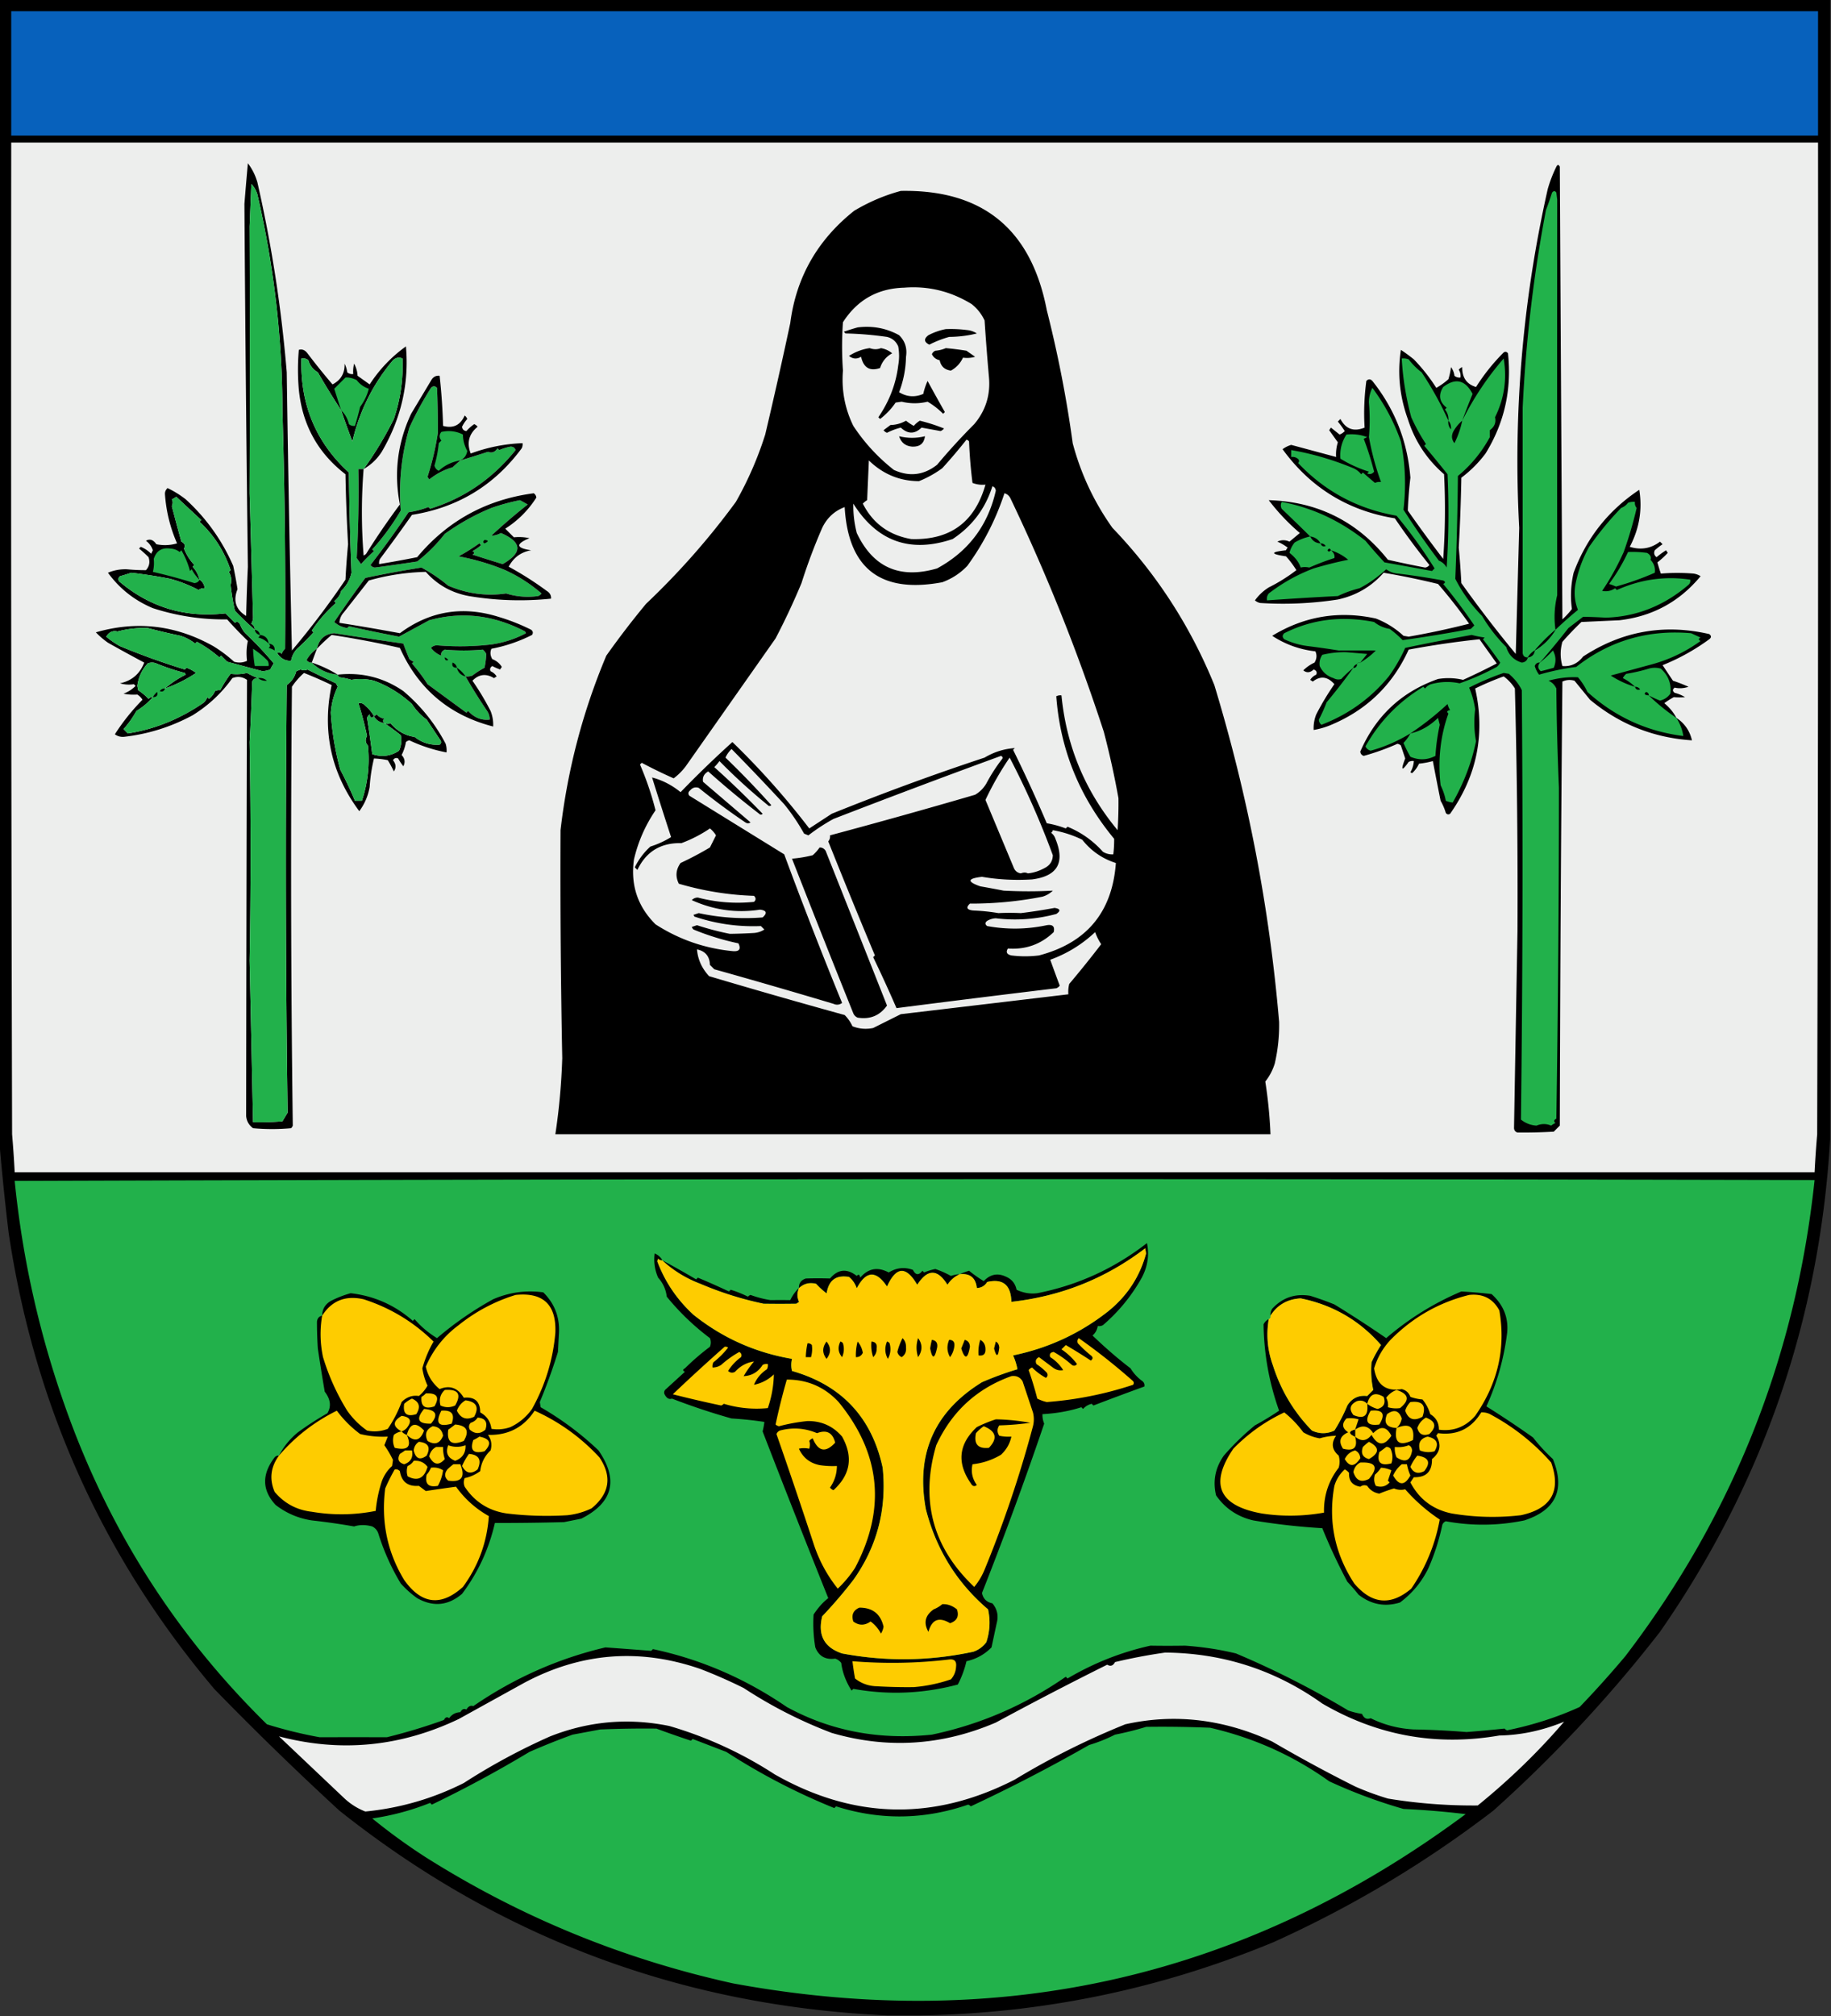 <svg xmlns="http://www.w3.org/2000/svg" width="1060" height="1167" style="shape-rendering:geometricPrecision;text-rendering:geometricPrecision;image-rendering:optimizeQuality;fill-rule:evenodd;clip-rule:evenodd"><rect width="100%" height="100%" fill="#333333" stroke="none"/><path style="opacity:1" d="M-.5-.5h1060v660c-6.15 104.283-38.98 199.283-98.5 285a788.179 788.179 0 0 1-96.5 103.5c-39.317 30.17-81.65 55.5-127 76-65.654 27.25-133.987 41.41-205 42.5h-19c-118.713-5.39-224.38-44.89-317-118.5a1799.074 1799.074 0 0 1-72.5-70.5C59.514 901.158 19.847 813.158 5 713.5a1518.364 1518.364 0 0 1-5.5-54V-.5z"/><path style="opacity:1" fill="#0761bc" d="M6.5 6.5h1046v72H6.5v-72z"/><path style="opacity:1" fill="#edeeed" d="M6.5 82.5h1046c.17 191.334 0 382.667-.5 574a623.585 623.585 0 0 0-1.5 22H8.5a633.603 633.603 0 0 0-1.5-22c-.5-191.333-.667-382.666-.5-574z"/><path style="opacity:1" d="M210.5 271.5c6.559-9.07 12.392-18.737 17.5-29 3.837-11.374 5.503-23.04 5-35-1.902-.886-3.735-.553-5.5 1-11.549 13.764-19.382 29.431-23.5 47a587.955 587.955 0 0 1-6.5-18c-4.902-7.545-9.402-14.879-13.5-22-2.756-1.591-4.589-3.924-5.5-7-1.189-.929-2.522-1.262-4-1-.787 26.554 8.38 48.554 27.5 66 .203 19.351.703 38.684 1.5 58-.913 4.089-2.913 7.589-6 10.5-.429 2.092-1.762 4.092-4 6l1 1a82.081 82.081 0 0 0-14 16l1 1a119.258 119.258 0 0 1-9.5 9.5c-1.879 2.027-3.046 4.36-3.5 7-3.467.054-6.134-1.446-8-4.5.949-.617 1.782-.451 2.5.5a7.293 7.293 0 0 1 2-3c.361-45.91-.139-91.91-1.5-138-.081-41.88-4.914-83.546-14.5-125-.712-2.347-1.879-4.347-3.5-6l-1 24.5c.19 52.054.19 103.554 0 154.5a42774.73 42774.73 0 0 1 2 72 7.93 7.93 0 0 1-1 3.5c1.323.816 1.989 1.983 2 3.5a177.724 177.724 0 0 1-11.5-11 137.606 137.606 0 0 1-2.5-15c.75-2.545.416-5.045-1-7.5l1-1c-3.622-10.937-9.622-20.27-18-28l1-1c-4.807-4.472-9.641-8.972-14.5-13.5a9.454 9.454 0 0 1-2.5 1.5c.614 1.13.614 2.463 0 4a1093.282 1093.282 0 0 0 5.5 20.5c1.976 1.043 2.476 2.377 1.5 4a29.687 29.687 0 0 0 6 9.5l-1 1c1.994 2.158 3.328 4.658 4 7.5 1.779 1.17 2.779 2.836 3 5-1.322-.17-2.489.163-3.5 1a82.042 82.042 0 0 0-16.5-6.5 302.704 302.704 0 0 0-22.5-3.5c-2.124.727-4.29 1.394-6.5 2-1.083.865-1.25 1.865-.5 3 17.733 15.019 38.233 21.186 61.5 18.5l5.5 5.5c1.147-.958 2.147-.625 3 1a15.454 15.454 0 0 0 3 5 205.866 205.866 0 0 1 16.5 17.5 18.08 18.08 0 0 0-2 3.5c-1.578.572-3.078.906-4.5 1a9776.906 9776.906 0 0 0-20.5-5.5l-3.5-3.5-1 1a69.11 69.11 0 0 0-13-9l-1 1c-2.696-2.095-5.53-3.595-8.5-4.5a393.203 393.203 0 0 1-19-4.5c-5.784-.216-11.617.45-17.5 2-2.701-.693-4.868.307-6.5 3a50.39 50.39 0 0 0 8 5.5 419.151 419.151 0 0 0 37.5 13.5l1-1a20.48 20.48 0 0 1 5.5 3 79.8 79.8 0 0 1-18 9c3.59-3.139 7.59-5.806 12-8l-.5-1a128.37 128.37 0 0 1-16.5-5.5c-1.667-.667-3.333-.667-5 0-3.37 3.703-5.37 8.036-6 13l.5 2.5a33.837 33.837 0 0 1 6 5c.67-.752 1.504-1.086 2.5-1-2.703 3.097-5.87 5.764-9.5 8-2.38 4.184-4.88 7.684-7.5 10.5l2.5 2.5c15.317-2.358 29.817-8.191 43.5-17.5a6.978 6.978 0 0 0 2.5-3.5l1 1a12.14 12.14 0 0 0 3.5-4.5 4.934 4.934 0 0 1 3-.5 70.599 70.599 0 0 1 6-9.5c3.193.422 6.36.255 9.5-.5a39.47 39.47 0 0 0 6.5 3c-1.624-.14-2.79.527-3.5 2-.364 11.673-.864 23.34-1.5 35 .74 42.734.74 84.901 0 126.5.678 31.167 1.345 62.333 2 93.5 5.686.138 11.352-.029 17-.5l3-5a10223.7 10223.7 0 0 1-.5-247.5c2.84-2.001 4.673-4.668 5.5-8l2.5-1c1.537.614 2.87.614 4 0a572.536 572.536 0 0 0 16.5 8l1 2a40.738 40.738 0 0 0-4 15 163.156 163.156 0 0 0 5.5 33 224.809 224.809 0 0 1 8.5 18h4c3.46-10.353 4.627-21.02 3.5-32-1.504-1.599-1.67-3.432-.5-5.5-1.433-6.751-3.1-13.084-5-19 1.547-.333 2.88.167 4 1.5 2.09 1.747 3.757 3.747 5 6-1.325 1.453-2.158 1.119-2.5-1a4.457 4.457 0 0 0-1.5 2 752.101 752.101 0 0 1 3 21c5.56 1.826 10.727 1.159 15.5-2 1.318-2.906 1.652-5.906 1-9a181.524 181.524 0 0 0-9.5-7c1.347.671 2.514.671 3.5 0 3.863 4.585 8.53 7.251 14 8 4.28 3.396 9.113 4.896 14.5 4.5.951-.718 1.117-1.551.5-2.5a2525.073 2525.073 0 0 1-8-12 32.45 32.45 0 0 1-8.5-9c-6.712-6.109-14.046-10.609-22-13.5-4.368-1.084-8.701-1.25-13-.5a38.852 38.852 0 0 0-7-1.5c-.556-.383-.889-.883-1-1.5 13.883-1.529 26.55 1.637 38 9.5 10.208 8.614 18.375 18.78 24.5 30.5a12.93 12.93 0 0 1 .5 5 90.107 90.107 0 0 1-21.5-7 3.943 3.943 0 0 0-2 1 25.648 25.648 0 0 1-2.5 7.5c1.878 1.993 2.212 4.159 1 6.5a32.367 32.367 0 0 1-3-4.5c-1.225-.563-2.225-.23-3 1 1.778 2.222 1.945 4.388.5 6.5a60.631 60.631 0 0 0-3.5-6.5 48.023 48.023 0 0 0-8-1 95.37 95.37 0 0 0-2.5 16.5c-.91 5.151-2.91 9.818-6 14-16.313-21.936-21.646-46.27-16-73a240.699 240.699 0 0 0-16-7 39.806 39.806 0 0 0-7 8c-.773 85.235-.606 169.901.5 254a3.647 3.647 0 0 1-1 1.5 121.19 121.19 0 0 1-22 0c-2.371-1.743-3.705-4.077-4-7 .101-83.602.268-167.769.5-252.5-2.696-1.842-5.529-2.175-8.5-1-6.153 8.648-13.819 15.815-23 21.5-12.53 6.767-25.864 10.934-40 12.5-1.89.064-3.556-.436-5-1.5a121.558 121.558 0 0 1 16-20 9.564 9.564 0 0 0-3-3 29.231 29.231 0 0 1-8-.5 19.433 19.433 0 0 0 7-4.5l-1-1a17.903 17.903 0 0 1-8-.5c6.792-1.454 11.458-5.454 14-12a1045.105 1045.105 0 0 1-21-11.5 47.154 47.154 0 0 1-7-6c23.657-6.852 46.324-4.186 68 8a78.664 78.664 0 0 1 12 9c2.599.769 5.099.602 7.5-.5-.47-4.161-.304-7.995.5-11.5a211.94 211.94 0 0 1-12-12.5 133.632 133.632 0 0 1-43-6.5c-10.585-4.421-19.252-11.254-26-20.5 3.498-1.467 7.164-2.133 11-2 3.7.361 7.367.527 11 .5 1.944-2.153 2.444-4.653 1.5-7.5a71.118 71.118 0 0 0-5.5-5l1-1a18.329 18.329 0 0 1 6 4l1-2c-.745-2.247-2.078-4.081-4-5.5 2.22-1.279 4.22-.612 6 2 4.041.827 8.041.66 12-.5-3.99-9.124-6.323-18.624-7-28.5-.054-1.351.446-2.518 1.5-3.5a56.786 56.786 0 0 1 10.5 6.5c11.912 10.906 21.079 23.739 27.5 38.5a240.716 240.716 0 0 1 2.5 13.5c-2.655 6.687-.989 11.854 5 15.5.245-10.165.578-19.665 1-28.5a36282.465 36282.465 0 0 1-2-210 2097.9 2097.9 0 0 1 2-23.5c2.484 3.25 4.318 6.917 5.5 11a785.97 785.97 0 0 1 17 110c.748 53.396 1.748 107.063 3 161a485.404 485.404 0 0 0 31-41c.355-6.845.855-13.678 1.5-20.5-.75-13.487-1.25-26.987-1.5-40.5-16.001-12.324-25.001-28.657-27-49a132.434 132.434 0 0 1 0-23c1.873-.589 3.54.078 5 2a386.836 386.836 0 0 0 14.5 18c4.857-2.524 7.19-6.524 7-12a14.72 14.72 0 0 1 1.5 5c1.011.837 2.178 1.17 3.5 1a18.453 18.453 0 0 1 .5-6c1.194 2.123 1.86 4.457 2 7l7 5c5.661-8.693 12.661-16.027 21-22 1.894 21.487-2.773 41.82-14 61-2.711 4.212-6.211 7.546-10.5 10zM970.5 415.5c4.74 3.152 7.74 7.485 9 13-22.286-1.479-41.953-9.313-59-23.5l-9-11c-2.399-.711-4.732-.544-7 .5-.796 85.293-1.296 170.96-1.5 257l-3.5 3.5c-7.173.407-14.173.574-21 .5-1.22-.387-1.887-1.22-2-2.5.661-38.042 1.327-76.042 2-114 .232-45.984-.268-92.817-1.5-140.5a24.725 24.725 0 0 0-6.5-7 167.54 167.54 0 0 0-16.5 7c5.904 26.231 1.071 50.398-14.5 72.5-.949.617-1.782.451-2.5-.5a32.5 32.5 0 0 0-3-7 2134.162 2134.162 0 0 1-4.5-23 46.745 46.745 0 0 1-8 1.5c-.979 2.137-2.312 3.971-4 5.5l-1-.5a14.828 14.828 0 0 0 2-6.5 4.934 4.934 0 0 0-3 .5c-4.026 5.668-4.693 5.002-2-2l-2.5-7.5a3.943 3.943 0 0 0-2-1 136.172 136.172 0 0 1-19.5 7c-1.22-.387-1.887-1.22-2-2.5 8.927-20.597 23.927-34.597 45-42 4.919-.802 9.752-.635 14.5.5a379.962 379.962 0 0 0 19.5-9.5l-10-14a520.74 520.74 0 0 0-41 6c-9.404 20.735-24.737 35.401-46 44a45.8 45.8 0 0 1-9 2.5 21.341 21.341 0 0 1 1.5-9 152.91 152.91 0 0 1 10.5-17.5c-3.939-4.462-8.106-4.962-12.5-1.5l-1.5-1c.847-1.345 2.013-2.345 3.5-3 .601-1.465.101-2.465-1.5-3-2.042 1.912-4.042 2.079-6 .5a23.162 23.162 0 0 1 6.5-4.5c1.309-2.186 1.476-4.353.5-6.5-9.109-1.035-17.442-4.035-25-9 18.623-11.323 38.623-14.657 60-10a49.932 49.932 0 0 1 16 10l3 .5a464.86 464.86 0 0 0 35-7.5 297.973 297.973 0 0 0-18-23 440.173 440.173 0 0 0-31.5-6.5c-7.057 8.026-15.89 13.193-26.5 15.5a207.887 207.887 0 0 1-45 2 6.802 6.802 0 0 1-3-1.5 28.57 28.57 0 0 1 8-7.5 97.685 97.685 0 0 0 16-10 56.398 56.398 0 0 0-6-8c-9.182-1.343-9.182-2.51 0-3.5a3.647 3.647 0 0 1 1-1.5 26.948 26.948 0 0 0-6-3.5c2.292-1.083 4.625-1.083 7 0l6-5a121.522 121.522 0 0 1-18-19c28.334.834 51.334 12.334 69 34.5a645.257 645.257 0 0 0 21.5 4.5c1.059-.13 1.892-.63 2.5-1.5a394.142 394.142 0 0 1-20-27c-27.161-4.413-48.828-17.747-65-40a16.086 16.086 0 0 1 5-2.5 56583.2 56583.2 0 0 1 26 7 23.745 23.745 0 0 1 1-8.5l-5-7 1-1.5 5 4a7.293 7.293 0 0 0 3-2 51.064 51.064 0 0 0-4-5.5l1.5-1.5c3.088 5.874 7.755 7.54 14 5-.549-8.786-.216-17.786 1-27 1.183-1.231 2.349-1.231 3.5 0 13.015 16.369 20.349 35.036 22 56a240.57 240.57 0 0 0-1.5 19 839.428 839.428 0 0 0 20.5 28 400.761 400.761 0 0 0 .5-49c-9.993-8.64-16.993-19.306-21-32-4.741-13.142-6.074-26.476-4-40a95.523 95.523 0 0 1 7.5 5.5 103.031 103.031 0 0 1 13 16.5 40.943 40.943 0 0 0 7-5 38.852 38.852 0 0 0 1.5-7c1.117 1.449 1.784 3.116 2 5 1.011.837 2.178 1.17 3.5 1 .214-1.644-.12-3.144-1-4.5a4.457 4.457 0 0 1 2-1.5c-.096 6.029 2.571 9.862 8 11.5a114.974 114.974 0 0 1 16-20c.949-.617 1.782-.451 2.5.5 2.263 20.936-2.07 40.269-13 58-4 5.333-8.667 10-14 14-.25 13.513-.75 27.013-1.5 40.5a484.176 484.176 0 0 1 1.5 20.5 720.62 720.62 0 0 0 31.5 41c.676-24.369 1.343-48.702 2-73-3.552-66.097 1.948-131.43 16.5-196a76.684 76.684 0 0 1 5-13c.667-1.333 1.333-1.333 2 0 .467 87.573.967 174.907 1.5 262a46.607 46.607 0 0 0 5.5-6c-.952-7.016-.619-14.016 1-21 7.464-20.129 20.131-36.129 38-48 1.884 11.442.051 22.442-5.5 33 6.469 1.984 12.302.984 17.5-3l1.5 1.5a36.078 36.078 0 0 0-4.5 3.5c-.699 1.574-.365 2.907 1 4a51.064 51.064 0 0 1 5.5-4l1 1.5a46.546 46.546 0 0 1-6 5.5 109.636 109.636 0 0 0 2 6.5 112.66 112.66 0 0 1 19 0c1.438.219 2.771.719 4 1.5-12.214 14.775-27.88 23.275-47 25.5l-22 1a178.482 178.482 0 0 0-11 11.5c-1.333 4.667-1.333 9.333 0 14 4.809.433 8.809-1.4 12-5.5 22.514-14.714 46.848-19.047 73-13 1.333 1 1.333 2 0 3a122.971 122.971 0 0 1-27 15l6 9a94.303 94.303 0 0 1 9 3.5c-2.673.932-5.339 1.098-8 .5-1.333 1-1.333 2 0 3a22.226 22.226 0 0 1 6 2.5 38.536 38.536 0 0 1-6.5 0 48.232 48.232 0 0 0-5.5 3.5c2.947 2.436 5.28 5.269 7 8.5zM521.5 110.5c47.312-.884 75.479 22.116 84.5 69 6.511 25.652 11.511 51.319 15 77 4.716 17.763 12.383 34.096 23 49 25.432 26.514 45.099 56.847 59 91 19.41 63.917 31.91 128.917 37.5 195a98.563 98.563 0 0 1-2.5 24 31.65 31.65 0 0 1-5.5 10.5 265.352 265.352 0 0 1 3 30.5h-414c2.178-14.292 3.512-28.958 4-44a5396.06 5396.06 0 0 1-1-132c4.066-35.011 12.899-68.678 26.5-101a499.11 499.11 0 0 1 23-30c19.165-18.158 36.498-37.824 52-59a202.16 202.16 0 0 0 17-39 2958.794 2958.794 0 0 0 14.5-64.5c3.396-26.428 15.729-48.094 37-65 8.563-5.123 17.563-8.957 27-11.5z"/><path style="opacity:1" fill="#22b24b" d="M900.5 364.5a102.102 102.102 0 0 0-12 12c-1.667 1-3 2.333-4 4-1.752.082-2.752-.751-3-2.5.004-47.291.004-94.625 0-142 1.807-38.638 6.307-76.804 13.5-114.5 1.264-3.29 2.43-6.624 3.5-10 .925-1.141 1.759-1.141 2.5 0l.5 4c-.067 76.328-.067 152.662 0 229-1.621 6.677-1.954 13.344-1 20z"/><path style="opacity:1" fill="#edeeed" d="M523.5 166.5c13.881-1.096 26.881 2.071 39 9.5 3.262 2.592 5.762 5.759 7.5 9.5.71 10.846 1.543 21.679 2.5 32.5 1.021 10.412-1.812 19.578-8.5 27.5a361.878 361.878 0 0 0-21.5 23.5c-7.701 6.07-16.034 7.07-25 3-9.249-7.247-17.083-15.747-23.5-25.5-4.911-10.053-6.911-20.719-6-32a196.152 196.152 0 0 1 0-28c8.304-12.934 20.138-19.601 35.5-20z"/><path style="opacity:1" d="M496.5 189.5c8.568-1.072 16.568.428 24 4.5 3.45 3.399 4.783 7.566 4 12.5-.149 7.091-1.482 13.924-4 20.5 4.465 2.742 9.131 3.075 14 1a36.767 36.767 0 0 1 2.5-7.5 969.265 969.265 0 0 0 10 18l-1 1a45.186 45.186 0 0 0-9-7c-4.981 1.204-9.981 1.204-15 0l-3.5.5a40.56 40.56 0 0 1-9 9.5l-1-1c6.368-9.304 10.201-19.304 11.5-30a30.485 30.485 0 0 0 0-11c-1.26-2.928-3.427-4.761-6.5-5.5a196.843 196.843 0 0 0-24-2l-1-1a147.318 147.318 0 0 1 8-2.5zM547.5 190.5a72.367 72.367 0 0 1 12 .5c2.215.17 4.215.837 6 2-5.157 1.283-10.49 1.95-16 2a60.107 60.107 0 0 0-11.5 4.5c-3.113-1.558-3.28-3.391-.5-5.5 3.276-1.692 6.609-2.859 10-3.5z"/><path style="opacity:1" d="M503.5 201.5c2.252.833 4.419.833 6.5 0 2.501.45 4.667 1.45 6.5 3-3.475 1.876-5.808 4.71-7 8.5-5.921 2.031-9.587-.135-11-6.5-2.493 1.464-4.826 1.297-7-.5 3.801-2.416 7.801-3.916 12-4.5zM547.5 201.5c3.802.325 7.802.825 12 1.5l5 3.5a15.967 15.967 0 0 1-7 .5c-1.549 3.293-3.883 5.793-7 7.5-3.624-.459-5.791-2.459-6.5-6-2.123-.466-3.623-1.633-4.5-3.5.405-.945 1.072-1.612 2-2 2.208-.191 4.208-.691 6-1.5z"/><path style="opacity:1" fill="#22b14b" d="M197.5 237.5a587.955 587.955 0 0 0 6.5 18c4.118-17.569 11.951-33.236 23.5-47 1.765-1.553 3.598-1.886 5.5-1 .503 11.96-1.163 23.626-5 35-5.108 10.263-10.941 19.93-17.5 29h-3a684.185 684.185 0 0 1-1 51.5c.84 1.171 1.673 2.338 2.5 3.5a89.06 89.06 0 0 1 7.5-7.5l-1-1a136.299 136.299 0 0 0 16.5-22.5c-1.294-16.07.373-32.07 5-48a192.671 192.671 0 0 1 12.5-23c1.151-1.231 2.317-1.231 3.5 0 .369 8.757.535 17.423.5 26a158.523 158.523 0 0 1-6 25.5l1 1.5c4.352-3.422 8.852-5.755 13.5-7a85.905 85.905 0 0 1 4.5-4 816.932 816.932 0 0 0 16-5c2.205.874 4.038.208 5.5-2l1 1a31.435 31.435 0 0 1 6.5-2c1.5-.047 2.5.619 3 2-13.309 16.557-29.809 27.89-49.5 34l-1-1a54.754 54.754 0 0 1-11.5 3 520.406 520.406 0 0 1-22 30.5c.608.87 1.441 1.37 2.5 1.5 8.173-1.084 16.34-2.251 24.5-3.5a90.885 90.885 0 0 0 16-16c8.76-6.246 17.76-11.246 27-15a120.096 120.096 0 0 1 16.5-4.5c1.49.817 2.99 1.65 4.5 2.5a346.683 346.683 0 0 0-21 18c1.868.004 3.702-.496 5.5-1.5 12.333 5.333 12.667 11.333 1 18a923.53 923.53 0 0 1-17.5-5.5c1.333-.667 1.333-1.333 0-2a26.091 26.091 0 0 0 5-3.5l-1-1a113.41 113.41 0 0 1-12 7.5c9.603 1.823 18.603 4.489 27 8a87.49 87.49 0 0 1 21 13.5 4.457 4.457 0 0 1-2 1.5c-6.319.873-12.486.373-18.5-1.5-11.386 1.657-22.552.157-33.5-4.5-4.897-4.057-10.063-7.557-15.5-10.5a664.084 664.084 0 0 0-32.5 6 664.034 664.034 0 0 0-18 25.5c2.099 1.899 4.599 3.066 7.5 3.5l1-1a1113.947 1113.947 0 0 0 29 6c5.823-3.15 11.657-6.317 17.5-9.5 18.867-5.201 37.367-3.035 55.5 6.5l.5 1c-6.231 3.325-12.898 5.491-20 6.5a154.53 154.53 0 0 1-31.5.5c-1.404.009-2.57.509-3.5 1.5 1.576 2.077 3.576 3.577 6 4.5-.44-1.453.226-2.619 2-3.5a121.19 121.19 0 0 0 22 0 7.248 7.248 0 0 1 2 2.5 46.625 46.625 0 0 1-1 8 48.493 48.493 0 0 0-7 4.5 8.43 8.43 0 0 1-4 .5 318.551 318.551 0 0 0 12.5 20c1.009 1.525 1.509 3.192 1.5 5-4.743.571-8.91-1.095-12.5-5l-1 1a16089.905 16089.905 0 0 1-22.5-16.5c-2.436-3.863-5.436-7.863-9-12l1-1a9.454 9.454 0 0 1-2.5-1.5 157.582 157.582 0 0 1-3.5-9 2884.105 2884.105 0 0 1-40-6c-5.44.43-8.773 3.43-10 9-2.451 1.623-4.451 3.789-6 6.5.744 1.039 1.744 1.539 3 1.5 4.11 4.08 9.11 6.413 15 7 .111.617.444 1.117 1 1.5 2.391.287 4.724.787 7 1.5 4.299-.75 8.632-.584 13 .5 7.954 2.891 15.288 7.391 22 13.5a32.45 32.45 0 0 0 8.5 9c2.636 3.979 5.303 7.979 8 12 .617.949.451 1.782-.5 2.5-5.387.396-10.22-1.104-14.5-4.5-5.47-.749-10.137-3.415-14-8-.986.671-2.153.671-3.5 0-1.098-.897-1.098-1.73 0-2.5-1.829-.273-3.329-1.107-4.5-2.5-.383.556-.883.889-1.5 1-1.243-2.253-2.91-4.253-5-6-1.12-1.333-2.453-1.833-4-1.5 1.9 5.916 3.567 12.249 5 19-1.17 2.068-1.004 3.901.5 5.5 1.127 10.98-.04 21.647-3.5 32h-4a224.809 224.809 0 0 0-8.5-18 163.156 163.156 0 0 1-5.5-33 40.738 40.738 0 0 1 4-15l-1-2a572.536 572.536 0 0 1-16.5-8c-1.13.614-2.463.614-4 0l-2.5 1c-.827 3.332-2.66 5.999-5.5 8a10223.7 10223.7 0 0 0 .5 247.5l-3 5c-5.648.471-11.314.638-17 .5-.655-31.167-1.322-62.333-2-93.5.74-41.599.74-83.766 0-126.5.636-11.66 1.136-23.327 1.5-35 .71-1.473 1.876-2.14 3.5-2a39.47 39.47 0 0 1-6.5-3c-3.14.755-6.307.922-9.5.5a70.599 70.599 0 0 0-6 9.5 4.934 4.934 0 0 0-3 .5 12.14 12.14 0 0 1-3.5 4.5l-1-1a6.978 6.978 0 0 1-2.5 3.5c-13.683 9.309-28.183 15.142-43.5 17.5l-2.5-2.5c2.62-2.816 5.12-6.316 7.5-10.5 3.63-2.236 6.797-4.903 9.5-8-.996-.086-1.83.248-2.5 1a33.837 33.837 0 0 0-6-5l-.5-2.5c.63-4.964 2.63-9.297 6-13 1.667-.667 3.333-.667 5 0a128.37 128.37 0 0 0 16.5 5.5l.5 1c-4.41 2.194-8.41 4.861-12 8a79.8 79.8 0 0 0 18-9 20.48 20.48 0 0 0-5.5-3l-1 1A419.151 419.151 0 0 1 69.5 374a50.39 50.39 0 0 1-8-5.5c1.632-2.693 3.799-3.693 6.5-3 5.883-1.55 11.716-2.216 17.5-2a393.203 393.203 0 0 0 19 4.5c2.97.905 5.804 2.405 8.5 4.5l1-1a69.11 69.11 0 0 1 13 9l1-1 3.5 3.5a9776.906 9776.906 0 0 1 20.5 5.5c1.422-.094 2.922-.428 4.5-1a18.08 18.08 0 0 1 2-3.5 205.866 205.866 0 0 0-16.5-17.5 15.454 15.454 0 0 1-3-5c-.853-1.625-1.853-1.958-3-1l-5.5-5.5c-23.267 2.686-43.767-3.481-61.5-18.5-.75-1.135-.583-2.135.5-3 2.21-.606 4.376-1.273 6.5-2 7.59.892 15.09 2.058 22.5 3.5a82.042 82.042 0 0 1 16.5 6.5c1.011-.837 2.178-1.17 3.5-1-.221-2.164-1.221-3.83-3-5-.672-2.842-2.006-5.342-4-7.5l1-1a29.687 29.687 0 0 1-6-9.5c.976-1.623.476-2.957-1.5-4a1093.282 1093.282 0 0 1-5.5-20.5c.614-1.537.614-2.87 0-4a9.454 9.454 0 0 0 2.5-1.5c4.859 4.528 9.693 9.028 14.5 13.5l-1 1c8.378 7.73 14.378 17.063 18 28l-1 1c1.416 2.455 1.75 4.955 1 7.5a137.606 137.606 0 0 0 2.5 15 177.724 177.724 0 0 0 11.5 11c-.011-1.517-.677-2.684-2-3.5a7.93 7.93 0 0 0 1-3.5 42774.73 42774.73 0 0 0-2-72c.19-50.946.19-102.446 0-154.5l1-24.5c1.621 1.653 2.788 3.653 3.5 6 9.586 41.454 14.419 83.12 14.5 125 1.361 46.09 1.861 92.09 1.5 138a7.293 7.293 0 0 0-2 3c-.718-.951-1.551-1.117-2.5-.5 1.866 3.054 4.533 4.554 8 4.5.454-2.64 1.621-4.973 3.5-7a119.258 119.258 0 0 0 9.5-9.5l-1-1a82.081 82.081 0 0 1 14-16l-1-1c2.238-1.908 3.571-3.908 4-6 3.087-2.911 5.087-6.411 6-10.5a1886.897 1886.897 0 0 1-1.5-58c-19.12-17.446-28.287-39.446-27.5-66 1.478-.262 2.811.071 4 1 .911 3.076 2.744 5.409 5.5 7 4.098 7.121 8.598 14.455 13.5 22zM838.5 243.5c.183-2.436-.484-4.603-2-6.5l1-1c-4.279-3.393-4.945-7.393-2-12 7.118-5.441 12.785-4.107 17 4a496.584 496.584 0 0 0-6 15.5c6.53-13.084 14.53-25.084 24-36 2.01 11.932.344 23.265-5 34 .714 3.003-.286 5.503-3 7.5v4c-4.708 8.707-10.874 16.207-18.5 22.5a1796.14 1796.14 0 0 1-1.5 59.5c4.076 7.998 9.243 15.165 15.5 21.5a90.335 90.335 0 0 0 14 18c1.41 4.622 4.41 7.622 9 9 1.95-.207 3.116-1.207 3.5-3 2.333-.333 3.667-1.667 4-4 5.027-3.027 9.027-7.027 12-12a214.557 214.557 0 0 1 13-11.5c-1.85-4.661-2.35-9.494-1.5-14.5 1.489-7.804 4.156-15.137 8-22a176.9 176.9 0 0 1 18.5-22.5 8.905 8.905 0 0 0 4-3 8.43 8.43 0 0 1 4-.5c-.17 1.322.163 2.489 1 3.5a231.502 231.502 0 0 1-7.5 25.5c-3.706 8.217-7.872 15.717-12.5 22.5 2.687.537 5.187.037 7.5-1.5l1 1c13.789-6.185 27.955-8.185 42.5-6 .219 1.175-.114 2.175-1 3-14.206 12.147-30.206 18.481-48 19-4.384-.27-8.718-.437-13-.5l-8.5 6.5a474.412 474.412 0 0 1-16.5 20c-1.495-.085-2.495.581-3 2a16.086 16.086 0 0 0 2.5 5 140.917 140.917 0 0 1 21.5-4.5c19.335-15.157 41.502-21.657 66.5-19.5 1.816.829 3.649 1.663 5.5 2.5-1.333.667-1.333 1.333 0 2-9.13 6.596-19.13 11.262-30 14l-22 6a53.034 53.034 0 0 0 14 6.5c-2.019-2.006-4.352-3.672-7-5a7.248 7.248 0 0 1 2-2.5 97.638 97.638 0 0 0 13-3 12.494 12.494 0 0 1 7 0c4.362 3.978 6.195 8.812 5.5 14.5-1.501 2.084-3.501 3.417-6 4a58.506 58.506 0 0 1-6.5-3 113.864 113.864 0 0 0 16 13c2.163 3.44 3.497 6.94 4 10.5-21.156-2.661-39.656-11.161-55.5-25.5a38.806 38.806 0 0 0-5.5-8.5 53.252 53.252 0 0 0-17 2c2.052.93 3.552 2.43 4.5 4.5.173 19.24.673 38.407 1.5 57.5-.009 63.245-.509 127.079-1.5 191.5-1.487.753-1.654 1.586-.5 2.5a9.454 9.454 0 0 0-2.5 1.5c-2.776-1.185-5.61-1.185-8.5 0-3.437-.242-6.437-1.409-9-3.5 1.02-82.149 1.187-164.982.5-248.5-1.566-3.389-4.066-6.556-7.5-9.5l-3-.5a150.198 150.198 0 0 0-20 8.5 49.674 49.674 0 0 1 3.5 12.5c-.774 6.379-.607 12.546.5 18.5-2.518 12.268-7.018 24.102-13.5 35.5-1.268-.116-2.602-.449-4-1-.5-2.838-1.5-5.838-3-9-1.676-14.575-.176-28.408 4.5-41.5-1.134-1.016-.801-1.683 1-2a11.333 11.333 0 0 1-1.5-3.5 171.298 171.298 0 0 1-21.5 17c-7.448 4.527-15.114 7.86-23 10-1.41-.368-2.41-1.201-3-2.5 8.092-14.426 19.259-25.926 33.5-34.5l1 1a6.978 6.978 0 0 1 3.5-2.5c5.489-1.501 10.989-1.668 16.5-.5a145.537 145.537 0 0 0 21.5-9.5 7.248 7.248 0 0 0 2-2.5 311.572 311.572 0 0 0-10-13.5l1-1a59.176 59.176 0 0 1-7.5-1.5 1355.088 1355.088 0 0 0-38.5 7.5c-2.431 5.55-5.597 11.05-9.5 16.5-10.524 12.764-23.524 22.097-39 28-.944-.763-1.444-1.763-1.5-3a87.141 87.141 0 0 0 4.5-10 363.399 363.399 0 0 0 15.5-20c1.333 0 2-.667 2-2 .342-.838 1.008-1.172 2-1a45.08 45.08 0 0 0 9-7c-7.395-.021-14.562-.021-21.5 0a503.151 503.151 0 0 0-17.5-2.5 44.99 44.99 0 0 1-14-4c-1.231-1.183-1.231-2.349 0-3.5 15.938-8.044 33.272-10.21 52-6.5 2.637 2.122 5.637 3.455 9 4a54.692 54.692 0 0 1 7.5 6.5c13.84-1.934 27.006-4.101 39.5-6.5l2-2c-5.9-8.651-11.9-16.651-18-24 1.333-.667 1.333-1.333 0-2a440.694 440.694 0 0 0-26-4c-2.619-.151-4.953-.985-7-2.5-5.017 4.619-10.183 8.285-15.5 11a65.503 65.503 0 0 0-12.5 4.5c-13.497.67-27.164 1.503-41 2.5-.262-1.478.071-2.811 1-4 8.013-6.169 16.68-11.003 26-14.5 6.842-2.044 13.508-3.711 20-5a28.984 28.984 0 0 0-10-5.5c1.67 1.371 2.336 2.871 2 4.5a140.347 140.347 0 0 0-14.5 5.5c-1.808-.388-3.475-.388-5 0-1.071-3.15-3.238-5.983-6.5-8.5a15.096 15.096 0 0 1 3-6 29.557 29.557 0 0 1 9-3.5 1332.17 1332.17 0 0 0-16.5-16c-.667-1.333-.667-2.667 0-4 17.531 3.274 33.697 10.774 48.5 22.5a271.985 271.985 0 0 0 11 12.5 3213.636 3213.636 0 0 1 27.5 5l1.5-1.5c-6.377-10.31-13.71-20.477-22-30.5-22.46-3.894-41.46-14.061-57-30.5.958-1.147.625-2.147-1-3a4.934 4.934 0 0 0-3-.5v-4c12.054 2.059 24.054 5.559 36 10.5a11.532 11.532 0 0 1 4.5 3.5l1-1a483.737 483.737 0 0 0 7 6c1.008-.482 2.175-.648 3.5-.5a154.153 154.153 0 0 1-7-26c.573-6.568.573-13.235 0-20a18.251 18.251 0 0 1 2-8.5c7.098 9.532 12.598 19.865 16.5 31 2.573 12.874 3.073 26.041 1.5 39.5a452.004 452.004 0 0 0 20.5 29.5c1.972.805 3.472 2.139 4.5 4a486.64 486.64 0 0 0 .5-54 806.208 806.208 0 0 0-13.5-16.5l1-1a110.073 110.073 0 0 1-8.5-15.5c-3.071-11.417-4.904-22.75-5.5-34a8.43 8.43 0 0 1 4 .5 39.93 39.93 0 0 0 7.5 7.5 191.296 191.296 0 0 1 15.5 28z"/><path style="opacity:1" d="M183.5 375.5c1.227-5.57 4.56-8.57 10-9a2884.105 2884.105 0 0 0 40 6c1.049 2.97 2.216 5.97 3.5 9a9.454 9.454 0 0 0 2.5 1.5l-1 1c3.564 4.137 6.564 8.137 9 12 7.515 5.521 15.015 11.021 22.5 16.5l1-1c3.59 3.905 7.757 5.571 12.5 5 .009-1.808-.491-3.475-1.5-5a318.551 318.551 0 0 1-12.5-20 8.43 8.43 0 0 0 4-.5 48.493 48.493 0 0 1 7-4.5 46.625 46.625 0 0 0 1-8 7.248 7.248 0 0 0-2-2.5 121.19 121.19 0 0 1-22 0c-1.774.881-2.44 2.047-2 3.5-2.424-.923-4.424-2.423-6-4.5.93-.991 2.096-1.491 3.5-1.5a154.53 154.53 0 0 0 31.5-.5c7.102-1.009 13.769-3.175 20-6.5l-.5-1c-18.133-9.535-36.633-11.701-55.5-6.5a6791.589 6791.589 0 0 1-17.5 9.5 1113.947 1113.947 0 0 1-29-6l-1 1c-2.901-.434-5.401-1.601-7.5-3.5a664.034 664.034 0 0 1 18-25.5 664.084 664.084 0 0 1 32.5-6c5.437 2.943 10.603 6.443 15.5 10.5 10.948 4.657 22.114 6.157 33.5 4.5 6.014 1.873 12.181 2.373 18.5 1.5a4.457 4.457 0 0 0 2-1.5 87.49 87.49 0 0 0-21-13.5c-8.397-3.511-17.397-6.177-27-8a113.41 113.41 0 0 0 12-7.5l1 1a26.091 26.091 0 0 1-5 3.5c1.333.667 1.333 1.333 0 2a923.53 923.53 0 0 0 17.5 5.5c11.667-6.667 11.333-12.667-1-18-1.798 1.004-3.632 1.504-5.5 1.5a346.683 346.683 0 0 1 21-18c-1.51-.85-3.01-1.683-4.5-2.5a120.096 120.096 0 0 0-16.5 4.5c-9.24 3.754-18.24 8.754-27 15a90.885 90.885 0 0 1-16 16 1236.055 1236.055 0 0 1-24.5 3.5c-1.059-.13-1.892-.63-2.5-1.5a520.406 520.406 0 0 0 22-30.5 54.754 54.754 0 0 0 11.5-3l1 1c19.691-6.11 36.191-17.443 49.5-34-.5-1.381-1.5-2.047-3-2a31.435 31.435 0 0 0-6.5 2l-1-1c-1.462 2.208-3.295 2.874-5.5 2a816.932 816.932 0 0 1-16 5 85.905 85.905 0 0 0-4.5 4c-4.648 1.245-9.148 3.578-13.5 7l-1-1.5a158.523 158.523 0 0 0 6-25.5 562.947 562.947 0 0 0-.5-26c-1.183-1.231-2.349-1.231-3.5 0a192.671 192.671 0 0 0-12.5 23c-4.627 15.93-6.294 31.93-5 48a136.299 136.299 0 0 1-16.5 22.5l1 1a89.06 89.06 0 0 0-7.5 7.5c-.827-1.162-1.66-2.329-2.5-3.5a684.185 684.185 0 0 0 1-51.5h3a316.868 316.868 0 0 0 0 50 3.647 3.647 0 0 0 1.5-1 416.48 416.48 0 0 1 19.5-28.5c-3.537-18.167-1.37-35.667 6.5-52.5l12-20c1.11-1.537 2.61-2.203 4.5-2a349.181 349.181 0 0 1 2 29c5.866 1.608 10.033-.392 12.5-6a4.457 4.457 0 0 1 1.5 2 19.953 19.953 0 0 0-3 4.5c.167 1.5 1 2.333 2.5 2.5a25.936 25.936 0 0 1 4.5-4 4.457 4.457 0 0 1 2 1.5c-5.065 4.146-6.398 9.313-4 15.5a97.013 97.013 0 0 1 30-6 4.934 4.934 0 0 1-.5 3c-15.808 21.437-36.974 34.27-63.5 38.5a1096.764 1096.764 0 0 1-18.5 25.5 4.934 4.934 0 0 0-.5 3 634.07 634.07 0 0 0 22-4c17.562-21.037 40.062-33.37 67.5-37 .87.608 1.37 1.441 1.5 2.5-4.654 7.321-10.654 13.321-18 18l5 5a28.257 28.257 0 0 1 9 .5c-8.156 3.371-7.823 5.704 1 7-5.842.996-10.175 4.163-13 9.5a188.131 188.131 0 0 1 22 14c1.829 1.113 2.663 2.613 2.5 4.5-15.857 1.638-31.69 1.138-47.5-1.5-10.01-1.834-18.343-6.501-25-14a130.786 130.786 0 0 0-33 5L199 354.5c-1.559 1.717-2.392 3.717-2.5 6a1280.847 1280.847 0 0 1 35 6c17.249-12.794 36.249-15.961 57-9.5a116.232 116.232 0 0 1 19 7.5c1.083.865 1.249 1.865.5 3a88.967 88.967 0 0 1-23.5 8c-.872 1.966-.705 3.966.5 6 2.391.929 4.225 2.429 5.5 4.5l-1 1.5a37.138 37.138 0 0 1-4.5-2c-1.23.775-1.563 1.775-1 3 1.487.655 2.653 1.655 3.5 3l-1.5 1c-4.603-2.804-8.769-2.304-12.5 1.5a148.576 148.576 0 0 1 10.5 17.5 21.341 21.341 0 0 1 1.5 9c-25.294-6.484-43.294-21.651-54-45.5a515.078 515.078 0 0 0-39.5-7.5 96.301 96.301 0 0 0-8.5 8z"/><path style="opacity:1" fill="#22b24b" d="M197.5 237.5a1404.489 1404.489 0 0 1-4-12.5l6.5-6.5c2.039-.134 4.206.366 6.5 1.5 1.811 2.384 4.145 4.051 7 5-.844 3.537-2.51 7.037-5 10.5a187.902 187.902 0 0 1-3 11c-1.322.17-2.489-.163-3.5-1-.754-3.184-2.254-5.851-4.5-8z"/><path style="opacity:1" d="M524.5 243.5a30.786 30.786 0 0 0 4.5 3 14.972 14.972 0 0 1 3.5-3 101.894 101.894 0 0 1 14 4.5 4.457 4.457 0 0 1-2 1.5l-11-2c-3.913 3.827-7.913 3.827-12 0a37.508 37.508 0 0 0-8 3 4.457 4.457 0 0 1-2-1.5l4-3c3.196-.078 6.196-.912 9-2.5zM838.5 243.5c1.203 1.443 1.703 3.109 1.5 5-1.269-1.405-1.769-3.071-1.5-5zM846.5 243.5a53.275 53.275 0 0 1-4.5 13c-1.694-2.183-1.861-4.516-.5-7a22.74 22.74 0 0 1 5-6z"/><path style="opacity:1" fill="#22b24b" d="M266.5 266.5c-4.777.757-8.943 2.757-12.5 6-1.299-.59-2.132-1.59-2.5-3a68.918 68.918 0 0 0 2.5-13l1.5-1.5c-1.333-1.667-1.333-3.333 0-5 4.4-.978 8.567-.478 12.5 1.5-.012 3.149.821 6.316 2.5 9.5-.401 2.56-1.734 4.393-4 5.5zM779.5 251.5c4.203-.424 8.203.076 12 1.5l-2 1a170.213 170.213 0 0 1 6 19c-1.093 1.365-2.426 1.699-4 1l1-1a73.857 73.857 0 0 1-16.5-7.5c-.429-5.11.737-9.777 3.5-14z"/><path style="opacity:1" d="M520.5 252.5c5.009 1.225 10.009 1.225 15 0-.571 4.222-3.071 6.222-7.5 6-3.833-.332-6.333-2.332-7.5-6z"/><path style="opacity:1" fill="#edeeed" d="M559.5 254.5c.617.111 1.117.444 1.5 1 .347 8.312 1.014 16.312 2 24 2.381.935 4.881 1.268 7.5 1-6.17 21.743-20.503 32.243-43 31.5-12.846-2.236-22.179-9.07-28-20.5a11.38 11.38 0 0 1 2.5-2l1-23c8.179 7.943 17.846 11.943 29 12a61.618 61.618 0 0 0 13.5-7.5 314.872 314.872 0 0 0 14-16.5z"/><path style="opacity:1" fill="#edeeed" d="M574.5 281.5c1.149.291 1.816 1.124 2 2.5-4.582 20.19-15.915 35.19-34 45-21.563 6.292-37.063-.541-46.5-20.5a63.578 63.578 0 0 1-2-17c13.797 21.932 32.964 28.765 57.5 20.5 11.245-7.419 18.911-17.585 23-30.5z"/><path style="opacity:1" fill="#edeeed" d="M581.5 285.5c1.574.437 2.741 1.437 3.5 3 20.906 43.692 38.906 88.692 54 135a497.596 497.596 0 0 1 8.5 38.5 238.924 238.924 0 0 1-.5 18.5c-18.788-22.589-29.621-48.589-32.5-78a4.934 4.934 0 0 0-3 .5c2.252 30.731 13.418 58.231 33.5 82.5a64.934 64.934 0 0 1-.5 9 10.098 10.098 0 0 1-6-1.5c-5.745-6.418-12.578-11.251-20.5-14.5l-1 1a57.36 57.36 0 0 0-11-3 840.415 840.415 0 0 0-19.5-42.5l1-1c-6.206.4-12.039 2.234-17.5 5.5-29.243 9.657-58.743 20.49-88.5 32.5l-13 8.5a450.659 450.659 0 0 0-44.5-50 615.478 615.478 0 0 0-30 29c-5.005-4.084-10.505-6.918-16.5-8.5a2889.005 2889.005 0 0 0 11 34.5c-3.681 2.294-7.681 4.127-12 5.5a39.633 39.633 0 0 0-9 12l1.5 1.5c5.052-10.618 13.552-15.785 25.5-15.5a77.243 77.243 0 0 0 16.5-8.5 15.014 15.014 0 0 1 3.5 4l-3.5 7a191.348 191.348 0 0 1-17 9c-2.753 3.833-3.086 7.833-1 12 14.363 4.204 28.863 6.537 43.5 7 1.211 1.22 1.211 2.387 0 3.5-11.003 1.127-21.836.294-32.5-2.5-1.404.009-2.57.509-3.5 1.5 12.764 5.761 25.931 7.594 39.5 5.5 3.822.469 4.322 1.969 1.5 4.5a126.382 126.382 0 0 1-37-2.5l-3 1 .5 1c12.442 4.202 25.276 6.035 38.5 5.5l2 2c-1.785 1.163-3.785 1.83-6 2-4.819.285-9.485.451-14 .5a162.913 162.913 0 0 1-19-5l-3 1a3.647 3.647 0 0 0 1 1.5 146.588 146.588 0 0 0 26 8c1.61 3.405.444 4.905-3.5 4.5-16.138-1.601-30.971-6.767-44.5-15.5-10.378-10.314-14.545-22.814-12.5-37.5 2.4-10.298 6.567-19.798 12.5-28.5a174.59 174.59 0 0 0-9-26.5l1-1a286.139 286.139 0 0 0 18.5 9c2.627-1.96 4.96-4.294 7-7l52-74a403 403 0 0 0 15-32 324.79 324.79 0 0 1 12-32c2.791-5.796 7.124-9.796 13-12 2.059 35.663 20.893 50.163 56.5 43.5 5.603-2.048 10.436-5.214 14.5-9.5 9.335-12.8 16.502-26.8 21.5-42z"/><path style="opacity:1" d="M758.5 310.5c2.698.345 4.698 1.678 6 4-2.792-.122-4.792-1.456-6-4zM280.5 312.5c2.475.247 2.475.913 0 2-.963-.47-.963-1.137 0-2zM764.5 314.5c1.256-.039 2.256.461 3 1.5-1.498.585-2.498.085-3-1.5z"/><path style="opacity:1" fill="#22b24b" d="M115.5 335.5c-.47 1.193-1.47 1.86-3 2a323.445 323.445 0 0 0-24-6.5c.61-2.369.777-4.869.5-7.5 1.496-4.664 4.663-6.664 9.5-6 2.141.113 3.975.78 5.5 2l1-1a47.592 47.592 0 0 1 5 12l1-1c1.242 2.359 2.742 4.359 4.5 6z"/><path style="opacity:1" d="M770.5 318.5c-.863.963-1.53.963-2 0 .757-1.273 1.423-1.273 2 0z"/><path style="opacity:1" fill="#22b24b" d="M942.5 319.5a60.931 60.931 0 0 1 11 .5c1.894 1.101 2.561 2.434 2 4 2.044 2.131 2.877 4.631 2.5 7.5a165.652 165.652 0 0 1-22.5 8 28.931 28.931 0 0 0-4-1.5 104.352 104.352 0 0 0 11-18.5z"/><path style="opacity:1" d="M147.5 364.5c1.644.31 2.644 1.31 3 3-1.644-.31-2.644-1.31-3-3zM900.5 364.5c-2.973 4.973-6.973 8.973-12 12a102.102 102.102 0 0 1 12-12zM150.5 367.5c3 .333 4.667 2 5 5-1.613-1.77-3.613-2.936-6-3.5.556-.383.889-.883 1-1.5zM155.5 372.5c2.501.326 3.668 1.659 3.5 4a11.333 11.333 0 0 0-3.5-1.5c1.098-.77 1.098-1.603 0-2.5z"/><path style="opacity:1" fill="#22b24b" d="M146.5 375.5c3.048 1.959 5.881 4.292 8.5 7 .483.948.649 1.948.5 3h-8a76.926 76.926 0 0 1-1-10z"/><path style="opacity:1" d="M183.5 375.5a308.918 308.918 0 0 0-3 8c-1.256.039-2.256-.461-3-1.5 1.549-2.711 3.549-4.877 6-6.5zM888.5 376.5c-.333 2.333-1.667 3.667-4 4 1-1.667 2.333-3 4-4z"/><path style="opacity:1" fill="#22b24b" d="M891.5 383.5a72.667 72.667 0 0 0 7.5-7c1.812 3.191 1.978 6.524.5 10a261.12 261.12 0 0 1-7.5 2c-1.788-1.523-1.955-3.19-.5-5zM787.5 383.5c-.992-.172-1.658.162-2 1-1 .333-1.667 1-2 2a63.707 63.707 0 0 0-7 6.5c-1.535.496-3.035.33-4.5-.5-3.724-1.185-6.39-3.518-8-7-.342-2.318.158-4.485 1.5-6.5a53.751 53.751 0 0 1 14-1.5l12 1c-1.357 1.686-2.69 3.352-4 5z"/><path style="opacity:1" d="M257.5 380.5c.789.283 1.456.783 2 1.5-1.316.528-1.983.028-2-1.5zM180.5 383.5c5.368 1.778 10.368 4.111 15 7-5.89-.587-10.89-2.92-15-7zM264.5 386.5c-2.186-.011-3.019-1.011-2.5-3 1.417.578 2.25 1.578 2.5 3zM785.5 384.5c0 1.333-.667 2-2 2 .333-1 1-1.667 2-2zM264.5 386.5c1.952 1.285 3.618 2.951 5 5-2.667-.667-4.333-2.333-5-5zM149.5 392.5c1.929-.269 3.595.231 5 1.5-1.891.203-3.557-.297-5-1.5zM946.5 397.5c1.256-.039 2.256.461 3 1.5-1.498.585-2.498.085-3-1.5zM95.5 398.5c-.502 1.585-1.502 2.085-3 1.5.744-1.039 1.744-1.539 3-1.5zM88.5 403.5a10.51 10.51 0 0 1 2.5-3c.52 1.989-.314 2.989-2.5 3zM954.5 402.5c-2.483-.23-2.983-.897-1.5-2 1.03.336 1.53 1.003 1.5 2z"/><path style="opacity:1" fill="#22b24b" d="M216.5 414.5c1.302 2.322 3.302 3.655 6 4a181.524 181.524 0 0 1 9.5 7c.652 3.094.318 6.094-1 9-4.773 3.159-9.94 3.826-15.5 2a752.101 752.101 0 0 0-3-21 4.457 4.457 0 0 1 1.5-2c.342 2.119 1.175 2.453 2.5 1z"/><path style="opacity:1" d="M222.5 418.5c-2.698-.345-4.698-1.678-6-4 .617-.111 1.117-.444 1.5-1 1.171 1.393 2.671 2.227 4.5 2.5-1.098.77-1.098 1.603 0 2.5z"/><path style="opacity:1" fill="#22b24b" d="M816.5 424.5c5.796-1.267 11.129-4.267 16-9l1 4a118.478 118.478 0 0 0-2.5 18c-4.725 2.442-9.559 2.609-14.5.5a74.508 74.508 0 0 1-4-8 23.498 23.498 0 0 0 4-5.5z"/><path style="opacity:1" fill="#edeeed" d="M423.5 433.5a1408.486 1408.486 0 0 1 30.5 32 116.545 116.545 0 0 1 11.5 17l2.5 1a111.435 111.435 0 0 1 14.5-9.5 5458.037 5458.037 0 0 1 97-36.5c1.021.502 1.188 1.168.5 2a97.042 97.042 0 0 0-9 14c-1.614 2.737-3.781 4.903-6.5 6.5a3927.587 3927.587 0 0 1-84 23.5c.17 1.322-.163 2.489-1 3.5a4137.441 4137.441 0 0 0 27 66l-1 1a808.219 808.219 0 0 1 13.5 29.5c30.767-3.95 61.6-7.783 92.5-11.5a4.457 4.457 0 0 0 2-1.5c-1.898-5.1-3.731-10.1-5.5-15 9.772-3.552 18.439-8.885 26-16a31.412 31.412 0 0 0 3.5 7 609.625 609.625 0 0 1-18.5 23 18.453 18.453 0 0 0-.5 6c-32.04 3.809-64.373 7.643-97 11.5l-16 8c-4.125.854-8.125.52-12-1a22.723 22.723 0 0 0-4.5-6.5 4216.41 4216.41 0 0 1-78.5-22.5c-4.193-4.536-6.527-9.703-7-15.5 4.823.995 7.323 3.995 7.5 9l2.5 2.5a4068.047 4068.047 0 0 1 69 20c1.759.798 3.426.631 5-.5a2686.225 2686.225 0 0 1-33.5-86l-55-34c-.749-1.135-.583-2.135.5-3 1.369-1.624 3.036-2.124 5-1.5a394.142 394.142 0 0 0 27 20c1 .667 2 .667 3 0L407 452.5c-.449-2.594.551-4.594 3-6a514.777 514.777 0 0 0 29.5 24.5c.667.667 1.333.667 2 0a536.824 536.824 0 0 0-28-27 23.65 23.65 0 0 0 3-3.5 337.901 337.901 0 0 0 28 25.5c.667.667 1.333.667 2 0a509.827 509.827 0 0 0-26.5-27.5c.749-1.725 1.915-3.392 3.5-5z"/><path style="opacity:1" fill="#edeeed" d="M584.5 438.5c9.492 18.165 17.825 36.999 25 56.5-.063 3.092-1.397 5.425-4 7-3.515 2.026-7.015 3.192-10.5 3.5-1.13-.614-2.463-.614-4 0-1.89-.285-3.223-1.285-4-3-5.503-13.18-11.003-26.347-16.5-39.5a178.26 178.26 0 0 1 14-24.5z"/><path style="opacity:1" fill="#edeeed" d="M609.5 480.5a64.765 64.765 0 0 1 17 5.5c5.173 6.52 11.673 11.02 19.5 13.5-2.085 28.419-16.918 46.253-44.5 53.5a64.218 64.218 0 0 1-16 0c-2.624-.576-3.291-1.91-2-4 10.328.719 19.161-2.448 26.5-9.5.774-3.227-.559-4.56-4-4-11.466 2.439-22.966 2.606-34.5.5-1.333-1-1.333-2 0-3a10.413 10.413 0 0 1 5-1.5c11.823 1.418 23.49.584 35-2.5 2.684-1.845 2.351-3.012-1-3.5a314.595 314.595 0 0 1-19.5 3 136.808 136.808 0 0 0-13 0 113.601 113.601 0 0 0-14.5-1.5c-3.781-.367-4.448-1.7-2-4a213.127 213.127 0 0 0 42-4c2.347-.712 4.347-1.879 6-3.5-9.146.514-18.646.514-28.5 0a677.936 677.936 0 0 0-13.5-2.5c-7.835-2.712-7.501-4.546 1-5.5 9.404 1.607 19.071 2.107 29 1.5 14.697-1.888 19.197-9.722 13.5-23.5a6.978 6.978 0 0 0-2.5-3.5c.556-.383.889-.883 1-1.5z"/><path style="opacity:1" d="M474.5 490.5c1.517.011 2.684.677 3.5 2a55843.064 55843.064 0 0 1 35.5 89.5c-4.146 5.831-9.813 8.164-17 7-1.167-.5-2-1.333-2.5-2.5a9630.628 9630.628 0 0 1-35.5-89.5 74.513 74.513 0 0 0 12-2 25.14 25.14 0 0 0 4-4.5z"/><path style="opacity:1" fill="#22b14b" d="M8.5 683.5c347.166-1.166 694.5-1.333 1042-.5-10.85 102.263-47.35 194.097-109.5 275.5a581.79 581.79 0 0 1-26.5 29.5c-13.147 5.978-27.147 10.478-42 13.5a3.627 3.627 0 0 1-1.5-1c-7.544.78-14.877 1.45-22 2a480.694 480.694 0 0 0-30.5-1.5c-8.85-.47-17.183-2.635-25-6.5-2.243.883-3.91.049-5-2.5a43.385 43.385 0 0 1-8-2 517.32 517.32 0 0 0-65-33c-9.426-2.288-19.259-3.788-29.5-4.5-6.626.114-13.293.114-20 0-16.858 3.739-32.858 10.073-48 19l-1-1c-23.733 16.452-49.566 27.618-77.5 33.5-30.609 3.21-58.609-2.13-84-16-24.022-16.455-49.856-27.621-77.5-33.5l-1 1c-8.803-.68-17.636-1.346-26.5-2-27.503 6.495-53.003 17.828-76.5 34-1.566-.561-2.899.106-4 2-1.364-.758-2.531-.258-3.5 1.5-2.781.14-4.947 1.306-6.5 3.5-1.147-.958-2.147-.625-3 1-10.443 3.803-21.443 7.14-33 10-12.941-.02-25.941-.02-39 0a253.583 253.583 0 0 1-30.5-7.5C103.12 947.568 64.953 888.402 40 820.5c-16.317-44.434-26.817-90.101-31.5-137z"/><path style="opacity:1" d="M383.5 729.5c-.996.086-1.829-.248-2.5-1l-.5 1.5c4.491 11.967 11.491 22.3 21 31 16.766 13.381 35.766 21.881 57 25.5-.557 2.449-.557 4.782 0 7 28.698 8.197 46.198 26.864 52.5 56 2.458 23.932-3.208 45.599-17 65a268.433 268.433 0 0 1-18 21c-2.69 10.881 1.143 18.048 11.5 21.5 25.38 4.777 50.713 4.443 76-1 3.062-1.061 5.562-2.894 7.5-5.5 2.084-6.303 2.417-12.637 1-19-18.021-15.33-30.021-34.663-36-58-5.918-31.992 4.916-56.492 32.5-73.5a189.313 189.313 0 0 1 20.5-7.5c-.476-2.66-1.31-5.326-2.5-8 20.419-4.212 38.752-12.712 55-25.5 10.996-8.843 18.33-20.009 22-33.5l-.5-3c-22.838 17.454-48.672 27.788-77.5 31-.226-9.754-4.893-13.588-14-11.5-1.416 2.265-3.416 3.431-6 3.5-.626-5.953-3.96-8.62-10-8a61.16 61.16 0 0 1 5.5-2 75.78 75.78 0 0 0 8.5 6c3.795-4.006 8.128-4.839 13-2.5 3.297 1.463 5.297 3.963 6 7.5 3.93 1.857 7.93 2.524 12 2 23.338-4.581 44.505-14.247 63.5-29 1.414 6.851.414 13.517-3 20-5.868 10.513-13.368 19.68-22.5 27.5a4.934 4.934 0 0 1-3 .5c-.326 2.161-1.326 3.994-3 5.5 7.349 7.067 14.682 13.4 22 19a25.038 25.038 0 0 0 7 7.5c.886.825 1.219 1.825 1 3a2023.74 2023.74 0 0 0-29.5 11l-1-1c-1.996.496-3.663 1.496-5 3l-1-1c-6.932 2.242-14.432 3.575-22.5 4a12.992 12.992 0 0 0 1 5.5 2141.93 2141.93 0 0 1-36 98c.653 3.32 2.653 5.32 6 6 2.818 3.338 3.651 7.171 2.5 11.5l-3 14c-4.031 4.099-8.864 6.766-14.5 8a57.671 57.671 0 0 1-5 13.5c-20.1 5.323-40.267 6.157-60.5 2.5l-1 1c-3.278-5.157-5.278-10.49-6-16a6.978 6.978 0 0 0-3.5-2.5c-5.628.775-9.462-1.392-11.5-6.5a82.734 82.734 0 0 1-1-19c2.608-3.988 5.441-7.154 8.5-9.5a8068.724 8068.724 0 0 1-38-96.5c.514-2.105.847-3.939 1-5.5-6.018-.925-12.351-1.591-19-2a384.352 384.352 0 0 1-34.5-11.5c-1.566.561-2.899-.106-4-2-.667-1-.667-2 0-3 3.859-3.528 7.693-7.028 11.5-10.5-1.333-.667-1.333-1.333 0-2a138.774 138.774 0 0 1 14.5-12.5c.667-1.667.667-3.333 0-5a141.92 141.92 0 0 1-25-24c-.517-4.23-2.184-7.897-5-11-1.962-4.505-2.629-9.172-2-14 1.992.828 3.492 2.161 4.5 4z"/><path style="opacity:1" fill="#fecc00" d="M383.5 729.5c6.409 5.89 13.743 10.39 22 13.5a193.399 193.399 0 0 0 36.5 11.5c6.247.097 12.581.097 19 0l1.5-1c-1.203-2.66-1.203-5.327 0-8 2.84-2.643 6.173-3.476 10-2.5a47.289 47.289 0 0 0 6 5.5c1.203-7.591 5.536-10.758 13-9.5 2.117 1.731 3.617 3.898 4.5 6.5 5.355-10.072 11.188-10.405 17.5-1 5.273-11.599 11.106-11.932 17.5-1 5.967-9.194 11.801-9.194 17.5 0 1.766-2.708 4.099-4.708 7-6 6.04-.62 9.374 2.047 10 8 2.584-.069 4.584-1.235 6-3.5 9.107-2.088 13.774 1.746 14 11.5 28.828-3.212 54.662-13.546 77.5-31l.5 3c-3.67 13.491-11.004 24.657-22 33.5-16.248 12.788-34.581 21.288-55 25.5 1.19 2.674 2.024 5.34 2.5 8a189.313 189.313 0 0 0-20.5 7.5c-27.584 17.008-38.418 41.508-32.5 73.5 5.979 23.337 17.979 42.67 36 58 1.417 6.363 1.084 12.697-1 19-1.938 2.606-4.438 4.439-7.5 5.5-25.287 5.443-50.62 5.777-76 1-10.357-3.452-14.19-10.619-11.5-21.5a268.433 268.433 0 0 0 18-21c13.792-19.401 19.458-41.068 17-65-6.302-29.136-23.802-47.803-52.5-56-.557-2.218-.557-4.551 0-7-21.234-3.619-40.234-12.119-57-25.5-9.509-8.7-16.509-19.033-21-31l.5-1.5c.671.752 1.504 1.086 2.5 1z"/><path style="opacity:1" d="M383.5 729.5a580.776 580.776 0 0 1 19.5 11l1-1a435.682 435.682 0 0 1 18 8l1-1a64.38 64.38 0 0 1 10 4 3.647 3.647 0 0 1 1.5-1 61.14 61.14 0 0 0 11.5 3c3.847-.044 7.681-.044 11.5 0a23.804 23.804 0 0 1 5-7c-1.203 2.673-1.203 5.34 0 8l-1.5 1c-6.419.097-12.753.097-19 0a193.399 193.399 0 0 1-36.5-11.5c-8.257-3.11-15.591-7.61-22-13.5zM555.5 737.5c-2.901 1.292-5.234 3.292-7 6-5.699-9.194-11.533-9.194-17.5 0-6.394-10.932-12.227-10.599-17.5 1-6.312-9.405-12.145-9.072-17.5 1-.883-2.602-2.383-4.769-4.5-6.5-7.464-1.258-11.797 1.909-13 9.5a47.289 47.289 0 0 1-6-5.5c-3.827-.976-7.16-.143-10 2.5-.048-2.792 1.285-4.625 4-5.5 4.679-.164 9.345-.164 14 0 4.628-5.449 9.794-5.949 15.5-1.5 1.016-1.134 1.683-.801 2 1 4.632-5.402 10.132-6.402 16.5-3 4.492-2.77 9.158-3.27 14-1.5 1.558 3.113 3.391 3.28 5.5.5l1 1a31.435 31.435 0 0 1 6.5-2 54.835 54.835 0 0 1 9 4 20.222 20.222 0 0 1 5-1zM161.5 842.5c2.673-5.187 6.34-9.687 11-13.5a184.994 184.994 0 0 1 17-11c2.381-3.925 1.881-8.091-1.5-12.5a1131.28 1131.28 0 0 1-4-25 236.112 236.112 0 0 1-.5-15.5c.207-1.95 1.207-3.116 3-3.5.069-3.771 1.736-6.604 5-8.5 3.703-1.9 7.537-3.4 11.5-4.5 13.657 1.583 25.657 6.916 36 16l1-1c3.689 4.313 8.022 7.979 13 11a193.451 193.451 0 0 1 32.5-22.5c9.29-4.02 18.957-5.353 29-4 6.867 6.772 9.867 15.105 9 25l-.5 9.5a320.549 320.549 0 0 1-10.5 29l.5 3a175.981 175.981 0 0 1 33.5 25c11.694 17.071 8.361 30.238-10 39.5l-10 2c-13.398.354-26.731.52-40 .5-3.467 15.101-9.8 28.767-19 41-8.056 6.876-16.722 7.71-26 2.5a57.217 57.217 0 0 1-9.5-8.5 132.075 132.075 0 0 1-13-29c-.637-1.803-1.803-3.136-3.5-4-3.812-1.051-7.312-1.051-10.5 0a389.962 389.962 0 0 0-24.5-3.5c-7.811-1.19-14.811-4.19-21-9-7.841-8.524-8.008-17.691-.5-27.5.671-.752 1.504-1.086 2.5-1zM734.5 763.5c-1.551 9.208-.718 18.208 2.5 27 4.554 14.276 12.054 26.776 22.5 37.5 4.333 2 8.667 2 13 0a94.256 94.256 0 0 0 7.5-14.5c2.653-4.243 6.486-6.076 11.5-5.5l3.5-3.5c-1.134-5.228-1.467-10.561-1-16a73.156 73.156 0 0 1 5.5-10c-12.404-14.218-27.904-23.218-46.5-27-7.622.389-13.455 3.722-17.5 10a6.846 6.846 0 0 1 1-4c5.914-6.425 13.247-8.925 22-7.5a177.02 177.02 0 0 1 14 5 686.347 686.347 0 0 1 30 19.5c13.091-11.255 27.591-20.255 43.5-27 5.673.315 11.506.815 17.5 1.5 6.892 6.237 9.892 13.737 9 22.5-1.842 14.83-5.842 28.997-12 42.5a580.108 580.108 0 0 1 27 18 103.01 103.01 0 0 0 11.5 12.5c7.208 17.701 1.708 29.534-16.5 35.5-15.134 3.118-30.301 3.285-45.5.5-.945.405-1.612 1.072-2 2a127.281 127.281 0 0 1-8 25c-3.842 7.985-9.342 14.652-16.5 20-8.685 2.717-16.685 1.217-24-4.5a109.442 109.442 0 0 0-6.5-7.5 329.142 329.142 0 0 1-14.5-31 370.426 370.426 0 0 1-40-4.5c-9.108-2.133-16.275-6.966-21.5-14.5-1.963-8.295-.463-15.961 4.5-23a148.685 148.685 0 0 1 18-17.5 171.563 171.563 0 0 0 14-8.5c-5.757-16.105-8.757-32.771-9-50 .688-1.355 1.688-2.355 3-3z"/><path style="opacity:1" fill="#fecc00" d="M298.5 749.5c16.021-1.649 23.688 5.684 23 22-1.369 15.609-5.869 30.275-13.5 44-3.264 4.599-7.43 8.099-12.5 10.5-3.597 1.277-7.264 1.61-11 1-.56-4.291-2.726-7.458-6.5-9.5.014-6.317-3.152-9.15-9.5-8.5-3.455-5.752-8.121-7.418-14-5-4.222-3.456-6.889-7.789-8-13 4.189-9.719 10.523-17.719 19-24 9.931-7.964 20.931-13.798 33-17.5zM850.5 749.5c8.016-.852 13.85 2.148 17.5 9 3.795 21.853-.872 42.187-14 61-5.674 6.443-12.674 9.11-21 8 .063-3.942-1.603-6.942-5-9a24.017 24.017 0 0 0-4.5-8.5 26.724 26.724 0 0 1-7-1.5c-.869-2.368-2.535-3.868-5-4.5-9.186 1.512-14.519-2.488-16-12 1.874-6.216 5.04-11.716 9.5-16.5 12.78-12.97 27.947-21.636 45.5-26z"/><path style="opacity:1" fill="#fecc00" d="M186.5 761.5c5.571-8.701 13.571-11.868 24-9.5 15.47 4.982 28.97 13.148 40.5 24.5-2.763 4.719-4.93 9.886-6.5 15.5.54 3.497 1.54 6.83 3 10a21.53 21.53 0 0 1-5 6c-3.788-.569-7.122.597-10 3.5a71.818 71.818 0 0 1-8 15.5c-3.875 1.52-7.875 1.854-12 1-4.5-3.167-8.333-7-11.5-11.5a131.016 131.016 0 0 1-14-31c-1.7-7.986-1.867-15.986-.5-24zM734.5 763.5c.838-.342 1.172-1.008 1-2 4.045-6.278 9.878-9.611 17.5-10 18.596 3.782 34.096 12.782 46.5 27a73.156 73.156 0 0 0-5.5 10c-.467 5.439-.134 10.772 1 16l-3.5 3.5c-5.014-.576-8.847 1.257-11.5 5.5a94.256 94.256 0 0 1-7.5 14.5c-4.333 2-8.667 2-13 0-10.446-10.724-17.946-23.224-22.5-37.5-3.218-8.792-4.051-17.792-2.5-27z"/><path style="opacity:1" d="M522.5 774.5c1.44 1.446 2.107 3.279 2 5.5.244 2.385-.589 4.218-2.5 5.5-1.301-.598-2.135-1.598-2.5-3a36.746 36.746 0 0 1 3-8zM531.5 774.5c2.596 3.533 2.596 7.2 0 11-1.183-3.675-1.183-7.341 0-11z"/><path style="opacity:1" fill="#fecc00" d="M624.5 774.5a357.091 357.091 0 0 1 31 24.5c.951.718 1.117 1.551.5 2.5a207.926 207.926 0 0 1-50 10 23.441 23.441 0 0 1-5.5-2 202.4 202.4 0 0 0-5-16.5 4.457 4.457 0 0 1 2-1.5 35.061 35.061 0 0 0 8 6c1.083-.865 1.249-1.865.5-3a33.816 33.816 0 0 0-6-5c-.783-1.819-.283-3.152 1.5-4l8 6c1.831 1.429 3.831 1.929 6 1.5a23.91 23.91 0 0 0-7.5-7.5c-.612-1.737.054-2.737 2-3a57.55 57.55 0 0 1 10.5 7.5c1.135.749 2.135.583 3-.5a36.358 36.358 0 0 0-9-8.5l2.5-2.5a322.585 322.585 0 0 1 14.5 9c1.333-1 1.333-2 0-3a74.048 74.048 0 0 1-7.5-7c-.47-1.077-.303-2.077.5-3z"/><path style="opacity:1" d="M539.5 775.5c2.45.374 3.45 1.874 3 4.5-1.418 6.65-2.751 6.817-4 .5a39.113 39.113 0 0 1 1-5zM549.5 775.5c2.222.059 3.222 1.225 3 3.5-.25 2.422-1.084 4.589-2.5 6.5-1.818-3.222-1.984-6.555-.5-10zM558.5 775.5c1.939.514 2.939 1.847 3 4-1.258 7.166-2.924 7.499-5 1 .674-1.695 1.341-3.362 2-5zM567.5 775.5c2.008 1.116 3.008 2.949 3 5.5.076 2.756-1.257 3.923-4 3.5-.236-3.109.097-6.109 1-9zM478.5 776.5c2.645 3.257 2.645 6.591 0 10-2.548-3.293-2.548-6.627 0-10zM486.5 776.5c.617.111 1.117.444 1.5 1 .818 2.727.652 5.394-.5 8-2.285-2.678-2.618-5.678-1-9zM496.5 776.5c1.55 1.8 2.55 3.967 3 6.5-.808 1.706-2.141 2.539-4 2.5a29.23 29.23 0 0 1 1-9zM504.5 776.5c2.39.185 3.39 1.518 3 4 .063 1.981-.604 3.648-2 5a21.127 21.127 0 0 1-1-9zM513.5 776.5c.617.111 1.117.444 1.5 1 .89 3.206.557 6.206-1 9-1.77-3.189-1.937-6.522-.5-10zM576.5 776.5c1.225.652 1.892 1.819 2 3.5-.657 5.522-1.657 5.688-3 .5a343.58 343.58 0 0 0 1-4zM467.5 777.5c.996-.086 1.829.248 2.5 1a16.597 16.597 0 0 1-.5 7h-3a41.541 41.541 0 0 1 1-8z"/><path style="opacity:1" fill="#fecc00" d="M419.5 779.5a2.428 2.428 0 0 1 2 .5 48.771 48.771 0 0 1-8.5 8.5 4.934 4.934 0 0 0-.5 3c1.808.009 3.475-.491 5-1.5a58.317 58.317 0 0 1 10.5-7.5c1.23.775 1.563 1.775 1 3a28.57 28.57 0 0 0-7.5 8c1.223 1.114 2.556 1.281 4 .5 3.082-3.369 6.748-5.369 11-6-2.296 2.768-4.296 5.601-6 8.5 4.744-.225 8.41-2.392 11-6.5a4.934 4.934 0 0 1 3-.5 4.934 4.934 0 0 1-.5 3c-3.477 2.299-5.977 5.299-7.5 9 4.395-.888 8.228-2.888 11.5-6a62.904 62.904 0 0 1-3.5 19.5c-8.694.845-17.194.011-25.5-2.5a3.647 3.647 0 0 1-1.5 1 699.4 699.4 0 0 1-28-6.5 1135.41 1135.41 0 0 1 30-27.5zM585.5 796.5c2.868-.415 5.035.585 6.5 3l6 18a16.242 16.242 0 0 1 0 8 674.787 674.787 0 0 1-28 83c-1.509 3.694-3.509 7.027-6 10-24.031-22.773-31.365-50.107-22-82 8.981-19.487 23.481-32.82 43.5-40zM455.5 798.5c11.913-.042 21.913 4.291 30 13 24.384 29.852 27.551 61.852 9.5 96a66.154 66.154 0 0 1-10 12c-6.209-7.746-10.875-16.412-14-26a3558.073 3558.073 0 0 0-21.5-63.5c.405-.945 1.072-1.612 2-2 7.279-1.968 14.446-1.468 21.5 1.5 5.533-2.146 9.033-.312 10.5 5.5-5.507 6.007-9.84 5.173-13-2.5a4.457 4.457 0 0 0-2 1.5c.466 1.299.466 2.799 0 4.5-2.174-.42-4.174-.42-6 0 2.366 5.196 6.366 8.363 12 9.5 3.317.498 6.65.665 10 .5-.039 4.617-1.373 8.784-4 12.5a4.457 4.457 0 0 0 2 1.5c9.863-8.919 11.53-19.252 5-31-5.23-6.081-11.897-9.081-20-9a102.65 102.65 0 0 0-16.5 3 3.943 3.943 0 0 1-2-1c1.834-8.668 4-17.335 6.5-26zM257.5 804.5c7.784-.574 9.784 2.426 6 9-2.866 1.295-5.699 1.295-8.5 0-.948-3.597-.115-6.597 2.5-9zM808.5 804.5c7.118 2.301 7.784 5.801 2 10.5a16.597 16.597 0 0 1-7-.5c.239-1.967-.094-3.801-1-5.5 1.641-2.163 3.641-3.663 6-4.5zM246.5 806.5c6.514-.354 8.181 2.146 5 7.5-5.486 1.825-7.986-.008-7.5-5.5.995-.566 1.828-1.233 2.5-2zM791.5 812.5c1.425-5.632 4.592-6.965 9.5-4 1.316 3.628.149 5.961-3.5 7-2.241-.629-4.241-1.629-6-3zM238.5 809.5c4.28 1.853 5.113 4.853 2.5 9-5.57 1.719-7.903-.281-7-6 1.409-1.281 2.909-2.281 4.5-3zM269.5 810.5c6.333.835 8 4.001 5 9.5-4.433 2.133-7.766.966-10-3.5.997-2.655 2.664-4.655 5-6zM791.5 812.5c.81 6.964-1.856 9.131-8 6.5-2.653-3.39-1.986-6.057 2-8 2.34-.748 4.34-.248 6 1.5zM816.5 811.5c6.988-.852 9.322 1.981 7 8.5-4.857 2.741-8.191 1.575-10-3.5a11.948 11.948 0 0 1 3-5zM245.5 815.5c7.025.539 8.359 3.373 4 8.5-7.5.196-8.833-2.637-4-8.5zM161.5 842.5c9.341-10.932 20.507-19.598 33.5-26a64.804 64.804 0 0 0 13.5 13.5 55.729 55.729 0 0 0 16 1.5l-2 5a56.854 56.854 0 0 1 5 8.5l-.5 3.5c-2.744 2.484-4.744 5.484-6 9a78.311 78.311 0 0 0-3.5 17c-12.283 2.439-24.616 2.606-37 .5-8.728-1.013-15.894-4.846-21.5-11.5-3.169-7.379-2.336-14.379 2.5-21zM255.5 816.5c5.987-.523 7.987 1.977 6 7.5-7.661 2.168-9.661-.332-6-7.5zM309.5 816.5c14.278 6.431 26.778 15.431 37.5 27 7.455 11.079 5.955 20.912-4.5 29.5a42.167 42.167 0 0 1-14 4 192.099 192.099 0 0 1-35-1c-10.5-1.503-18.666-6.67-24.5-15.5-.667-1.667-.667-3.333 0-5 3.03-.551 6.03-1.884 9-4 .545-4.754 2.545-8.754 6-12 .936-3.292.436-6.292-1.5-9 11.662.336 20.662-4.33 27-14zM793.5 816.5c7.117-.753 8.784 1.913 5 8-7.098.957-8.765-1.71-5-8zM808.5 826.5c-5.799-.263-7.632-2.929-5.5-8 4.061-2.978 6.895-2.145 8.5 2.5-.363 2.192-1.363 4.026-3 5.5zM743.5 817.5c4.087 3.258 7.754 7.091 11 11.5a27.224 27.224 0 0 0 9.5 3.5c3.166-.922 6.333-1.422 9.5-1.5-2.973 4.278-2.473 8.112 1.5 11.5a12.494 12.494 0 0 1 0 7c-5.906 7.612-8.74 16.278-8.5 26-12.15 2.157-24.15 2.324-36 .5-24.962-4.505-30.462-17.005-16.5-37.5 8.645-8.834 18.479-15.834 29.5-21zM857.5 817.5a10.098 10.098 0 0 1 6 1.5c13.128 7.145 24.628 16.311 34.5 27.5 5.884 16.522.051 26.689-17.5 30.5a141.342 141.342 0 0 1-40-1c-10.884-2.225-18.884-8.225-24-18l2-3c7.12.213 10.62-3.287 10.5-10.5 4.777-3.832 5.61-8.332 2.5-13.5l1-1.5c10.906 1.442 19.239-2.558 25-12zM232.5 828.5c-5.26-2.842-5.26-5.842 0-9 5.165.657 6.165 2.99 3 7a7.47 7.47 0 0 1-3 2zM276.5 820.5c4.476.322 5.976 2.656 4.5 7-3.042 2.582-6.042 2.582-9 0-.781-1.444-.614-2.777.5-4 1.761-.535 3.094-1.535 4-3zM784.5 827.5c-3.765.975-3.765 2.308 0 4 1.692 6.308-.641 8.641-7 7-2.759-4.228-1.759-7.394 3-9.5-3.527-2.303-3.86-4.97-1-8a16.597 16.597 0 0 1 7 .5l-2 6zM825.5 820.5c5.657 2.126 6.323 5.293 2 9.5-3.681 1.314-6.014.147-7-3.5.965-2.628 2.632-4.628 5-6z"/><path style="opacity:1" d="M576.5 821.5c6.498.108 13.165.774 20 2-5.972.83-11.972 1.33-18 1.5-1.333 2-1.333 4 0 6 2.31.497 4.643.663 7 .5-.85 4.05-2.85 7.55-6 10.5-5.139 3.046-10.639 4.88-16.5 5.5-.971 4.365-.138 8.365 2.5 12-1.368 1.094-2.535.76-3.5-1-8.196-11.85-7.029-22.683 3.5-32.5a78.147 78.147 0 0 1 11-4.5z"/><path style="opacity:1" fill="#fecc00" d="M235.5 830.5c1.912-6.812 5.246-7.645 10-2.5-2.157 5.922-5.49 6.756-10 2.5zM263.5 824.5c6.738.561 8.405 3.728 5 9.5-6.952 2.859-9.952.693-9-6.5a173.55 173.55 0 0 0 4-3zM250.5 825.5c3.423.256 5.423 2.089 6 5.5-1.81 4.536-4.81 5.536-9 3-1.798-3.858-.798-6.691 3-8.5zM569.5 825.5c7.223 2.893 8.223 7.059 3 12.5-6.329.668-8.829-2.166-7.5-8.5 1.397-1.57 2.897-2.904 4.5-4zM784.5 831.5v-4c4.182-2.997 7.682-2.33 10.5 2 4.26-4.39 7.76-3.89 10.5 1.5-4.071 6.055-7.904 5.888-11.5-.5-2.825 3.666-5.992 3.999-9.5 1zM808.5 826.5c7.434-3.047 10.601-.714 9.5 7-7.893 3.814-11.06 1.481-9.5-7z"/><path style="opacity:1" d="M784.5 827.5v4c-3.765-1.692-3.765-3.025 0-4z"/><path style="opacity:1" fill="#fecc00" d="M232.5 828.5c.79.901 1.79 1.568 3 2 2.992 6.747.659 9.247-7 7.5-1.102-2.401-1.269-4.901-.5-7.5a9.175 9.175 0 0 1 4.5-2zM277.5 831.5c6.346 1.206 7.346 4.039 3 8.5-6.42 1.584-8.587-.583-6.5-6.5a19.602 19.602 0 0 0 3.5-2zM826.5 831.5c5.352 1.194 6.685 4.027 4 8.5-2.929.777-5.763.61-8.5-.5-1.203-4.278.297-6.944 4.5-8zM242.5 834.5c5.427.524 6.927 3.191 4.5 8-3.836 2.841-6.336 1.841-7.5-3 .257-2.192 1.257-3.859 3-5zM792.5 834.5c6.21 3.18 6.21 6.513 0 10-3.647-.986-4.814-3.319-3.5-7a30.233 30.233 0 0 1 3.5-3zM259.5 836.5c3.314 1.207 6.648 1.207 10 0 .177 4.492-1.823 7.492-6 9-4.362-1.72-5.695-4.72-4-9zM815.5 836.5c1.193.47 1.86 1.47 2 3-.966 5.984-3.966 7.317-9 4a11.988 11.988 0 0 1-1-6c2.885.306 5.552-.027 8-1zM252.5 837.5h4a21.336 21.336 0 0 0 1 7c-3.441 3.934-6.441 3.434-9-1.5.507-2.545 1.841-4.379 4-5.5zM802.5 837.5c.996-.086 1.829.248 2.5 1 1.276 2.866 1.443 5.7.5 8.5-6.197 1.633-8.531-.534-7-6.5a173.55 173.55 0 0 0 4-3zM234.5 839.5h4c.814 4.009-.686 6.676-4.5 8-3.312-.958-4.145-2.958-2.5-6a44.093 44.093 0 0 0 3-2zM784.5 839.5c1.802.815 2.802 2.315 3 4.5-3.223 5.045-6.223 5.212-9 .5 1.291-2.629 3.291-4.296 6-5zM271.5 841.5c5.834.525 7.501 3.525 5 9-3.79 2.97-6.79 2.303-9-2a35.775 35.775 0 0 1 4-7zM820.5 842.5c6.664.978 7.998 3.978 4 9-3.621 1.851-6.287 1.017-8-2.5a27.994 27.994 0 0 1 4-6.5zM239.5 845.5c3.437-.255 6.104.912 8 3.5-1.916 6.684-5.749 8.518-11.5 5.5-.667-2-.667-4 0-6 1.518-.663 2.685-1.663 3.5-3zM787.5 846.5c9.045-.409 10.711 2.758 5 9.5-4.464 2.272-7.464.939-9-4 .507-2.545 1.841-4.379 4-5.5zM262.5 847.5h4c3.048 7.433.715 10.599-7 9.5-2.198-1.878-2.364-4.045-.5-6.5a30.233 30.233 0 0 1 3.5-3zM811.5 847.5h3a29.291 29.291 0 0 0 2 6.5c-3.283 5.983-6.616 5.983-10 0 1.181-2.577 2.848-4.743 5-6.5zM249.5 849.5c2.573-.352 4.906.148 7 1.5-.453 3.227-1.453 6.227-3 9-5.476 1.026-7.643-1.141-6.5-6.5a12.64 12.64 0 0 0 2.5-4zM799.5 849.5c2.075.116 4.075.616 6 1.5l-2 6 1 1c-2.184 2.368-4.851 3.035-8 2-1.091-2.064-1.258-4.231-.5-6.5a19.552 19.552 0 0 0 3.5-4z"/><path style="opacity:1" fill="#fecc00" d="M228.5 850.5c1.175-.219 2.175.114 3 1 .961 6.163 4.628 8.997 11 8.5l4 3a902.518 902.518 0 0 1 17.5-2.5c5.09 7.092 11.424 12.759 19 17-1.036 15.106-6.036 28.773-15 41-12.658 11.433-23.992 10.099-34-4-9.782-16.109-13.448-33.776-11-53a114.531 114.531 0 0 1 5.5-11zM778.5 850.5c.958.453 1.792 1.119 2.5 2-.252 4.585 1.915 7.252 6.5 8 1.268-.928 2.601-1.095 4-.5 1.689 2.507 4.022 4.007 7 4.5a88.895 88.895 0 0 1 8.5-3c2.117.877 4.284 1.044 6.5.5a99.92 99.92 0 0 0 20 17.5c-2.673 14.522-8.173 27.855-16.5 40-11.82 10.042-22.82 9.042-33-3-11.341-17.342-15.174-36.176-11.5-56.5 1.13-3.77 3.13-6.937 6-9.5z"/><path style="opacity:1" d="M545.5 928.5c2.986-.169 5.819.831 8.5 3 1.334 3.985.001 6.652-4 8-6.405-3.823-10.572-2.156-12.5 5-2.956-5.131-1.956-9.464 3-13 1.896-.775 3.563-1.775 5-3zM497.5 930.5c7.638-.021 12.305 3.646 14 11a10.258 10.258 0 0 1-1.5 4c-1.483-2.826-3.483-5.159-6-7-3.44 2.439-6.773 2.439-10 0-1.22-3.793-.053-6.46 3.5-8z"/><path style="opacity:1" fill="#edeeed" d="M674.5 956.5c33.491.275 63.824 10.108 91 29.5 31.93 18.63 66.096 24.79 102.5 18.5 12.581-.22 25.081-2.89 37.5-8-14.836 17.33-31.502 33.49-50 48.5-17.669.14-35.002-1.19-52-4a162.891 162.891 0 0 1-19-7 838.69 838.69 0 0 1-48-26c-28.112-13.007-56.445-16.341-85-10a443.336 443.336 0 0 0-64 32c-46.866 24.05-93.2 23.05-139-3-18.906-12.28-39.24-21.62-61-28-23.625-4.836-46.625-2.836-69 6a363.296 363.296 0 0 0-50 27c-17.951 9.04-36.951 14.54-57 16.5-4.416-1.71-8.416-4.21-12-7.5l-38-36c35.616 9.4 70.283 6.06 104-10a105328.38 105328.38 0 0 1 38-21c32.824-17.511 66.824-20.178 102-8a289.963 289.963 0 0 1 25 11c16.105 10.552 33.105 19.219 51 26 32.128 9.37 63.795 7.37 95-6a2117.274 2117.274 0 0 1 64.5-33.5c1.871 1.168 3.371.668 4.5-1.5a316.808 316.808 0 0 1 29-5.5z"/><path style="opacity:1" fill="#fecc00" d="M549.5 960.5c2.988-.345 4.321.988 4 4-.127 2.887-1.127 5.387-3 7.5a88.246 88.246 0 0 1-21.5 4.5c-6.963.091-14.13-.075-21.5-.5-4.706-.123-8.872-1.623-12.5-4.5-.61-3.327-1.11-6.661-1.5-10 18.851 1.525 37.518 1.192 56-1z"/><path style="opacity:1" fill="#22b24b" d="M663.5 999.5c12.338-.167 24.671 0 37 .5 25.275 5.81 48.275 16.15 69 31a297.724 297.724 0 0 0 43 16 489.89 489.89 0 0 1 36 3c-126.635 94.02-267.969 126.69-424 98-63.711-14.01-123.044-38.34-178-73a346.824 346.824 0 0 1-31-22.5 146.493 146.493 0 0 0 33.5-9c.333.33.667.67 1 1a694.623 694.623 0 0 0 56.5-30.5 406.804 406.804 0 0 1 25-10l16-3c11.038-.45 21.871-.62 32.5-.5a576.978 576.978 0 0 0 20 7c.333-.33.667-.67 1-1l19.5 7.5a370.364 370.364 0 0 0 62.5 32.5c.333-.33.667-.67 1-1 25.496 8.11 50.996 7.78 76.5-1 .586.21 1.086.54 1.5 1a951.85 951.85 0 0 0 68.5-35.5 89.866 89.866 0 0 0 15-6 179.18 179.18 0 0 0 18-4.5z"/></svg>